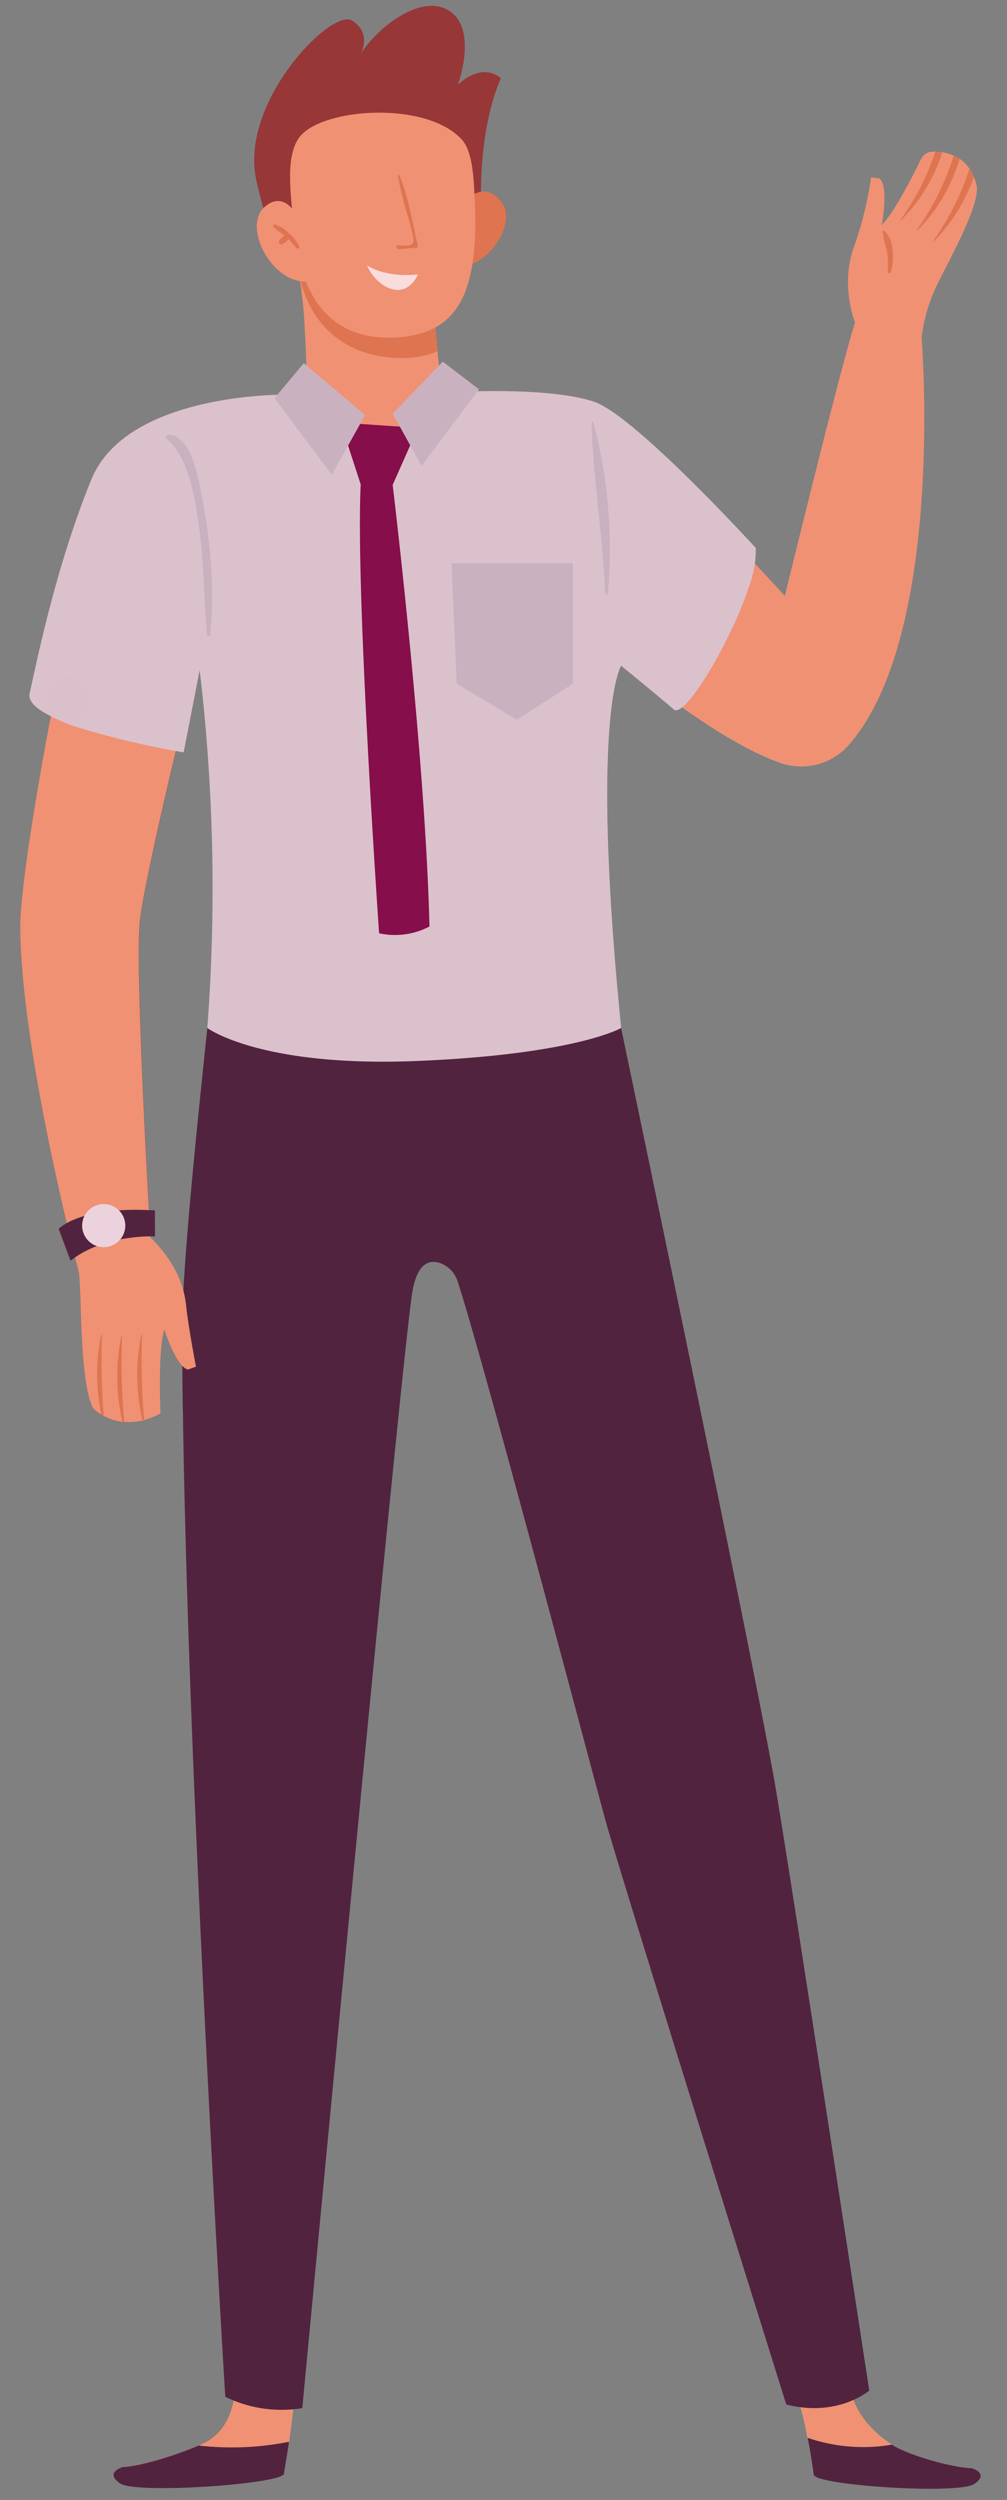 <svg xmlns="http://www.w3.org/2000/svg" viewBox="0 0 170 422"><rect x="0" y="0" width="170" height="422" fill="#808080" stroke="none"/><defs><style>.cls-1{isolation:isolate;}.cls-2{fill:#f5a784;}.cls-3{fill:#3b2645;}.cls-4{fill:#e0855c;}.cls-5{fill:#8c3d3d;}.cls-6{fill:#fff;}.cls-7{fill:#dcdfeb;}.cls-8{fill:#780d54;}.cls-9{fill:#c8ccde;}.cls-10{fill:#dadeea;}.cls-11{fill:#f0f3ff;}.cls-12{fill:#db1616;opacity:0.15;mix-blend-mode:overlay;}</style></defs><g class="cls-1"><g id="graph"><path class="cls-2" d="M134.32,403.74a50.34,50.34,0,0,1,2,7.77c.08.42.16.87.25,1.33.26,1.44.52,3.07.76,4.89s24.47,3.4,27.12,1.58-.43-2.67-.43-2.67c-3.44-.1-10.88-2.28-13.38-3.92l-.08-.06c-7-4.55-7.1-10.25-7.1-10.25C138.63,395.66,134.32,403.74,134.32,403.74Z"/><path class="cls-2" d="M20.27,419.21c2.69,1.86,27.44.1,27.68-1.64s.59-3.5.79-5c0-.14,0-.26.06-.39,1-7.19,1.15-10.08,1.15-10.08s-5.29-7.12-10.27-.23c0,0,.61,7.69-5.31,10.56l-.83.38c-3.18,1.4-9.65,3.54-12.86,3.64C20.68,416.48,17.58,417.35,20.27,419.21Z"/><path class="cls-3" d="M136.34,411.51c.08.42.16.87.25,1.33.26,1.44.52,3.07.76,4.89s24.47,3.4,27.12,1.58-.43-2.67-.43-2.67c-3.44-.1-10.88-2.28-13.38-3.92l-.08-.06A28.85,28.85,0,0,1,136.34,411.51Z"/><path class="cls-3" d="M20.27,419.21c2.69,1.86,27.44.1,27.68-1.64s.59-3.5.79-5c0-.14,0-.26.06-.39a49.09,49.09,0,0,1-15.26.63c-3.18,1.4-9.65,3.54-12.86,3.64C20.68,416.48,17.58,417.35,20.27,419.21Z"/><path class="cls-2" d="M144.34,54.42S151,60.24,155.58,57a28.33,28.33,0,0,1,2.52-8.73c2.1-4.31,7-13,6.82-16.55a7.05,7.05,0,0,0-.52-1.86,6,6,0,0,0-.75-1.39A6.35,6.35,0,0,0,162,26.81a6.41,6.41,0,0,0-1-.54,7,7,0,0,0-1.94-.57,10.87,10.87,0,0,0-1.2-.09h-.44a2.2,2.2,0,0,0-1.94,1.26c-1.29,2.65-4.57,9.11-6.61,11.09,0,0,1.2-6.53-.4-7.83l-1.41-.2a60.26,60.26,0,0,1-2.82,11.55C141.76,48,144.34,54.42,144.34,54.42Z"/><path class="cls-4" d="M152,37.14c0,.07.05.14.09.08a28.71,28.71,0,0,0,7-11.52,10.87,10.87,0,0,0-1.2-.09A42.5,42.5,0,0,1,152,37.14Z"/><path class="cls-4" d="M154.79,38.8c0,.06.06.12.11.08A28.78,28.78,0,0,0,162,26.81a6.41,6.41,0,0,0-1-.54A44.3,44.3,0,0,1,154.79,38.8Z"/><path class="cls-4" d="M157.58,40.61s0,.12.1.08a29.1,29.1,0,0,0,6.72-10.81,6,6,0,0,0-.75-1.39A44.16,44.16,0,0,1,157.58,40.61Z"/><path class="cls-4" d="M149.15,38.91c1.83,1.24,1.88,5.09,1.23,7-.09.25-.52.28-.52,0a20,20,0,0,0-.12-3.63A16.39,16.39,0,0,1,149,39C149,38.94,149.09,38.87,149.15,38.91Z"/><path class="cls-3" d="M30.77,223.72c0,4.75,0,9.88.12,15.26.93,63.77,7.14,165.6,7.14,165.6a21.53,21.53,0,0,0,13,1.92s17-180,18.62-188.65c.87-4.77,2.93-5.21,4.61-4.65a4.81,4.81,0,0,1,3,3.12c4,12,22.68,82.65,24.91,90.79,2.34,8.62,30.57,98.77,30.57,98.77,8.73,2.24,14-2.35,14-2.35S134.14,320.94,131,302.16s-26.15-128.63-26.15-128.63H35C34.39,179.7,30.77,212.33,30.77,223.72Z"/><path class="cls-5" d="M81.31,36.52S80.24,23.2,84.55,13.2c-3.49-2.83-7.23,1.11-7.23,1.11s3.37-9.37-1.44-12.46-12.21,2.84-15,7.28c0,0,2-3.57-1.48-5.67S40.23,17.4,43.31,30.6s4.2,9.5,4.2,9.5S80.33,38.22,81.31,36.52Z"/><path class="cls-4" d="M78.55,33.94s3-3.63,6,0-2.12,10.58-6,10.88C78.55,44.82,78.1,35.5,78.55,33.94Z"/><path class="cls-2" d="M22.2,76c1.95,4.66,9.21,22.56,11.55,37.09,1.25,7.73,6,34.32,6,34.32,27.39,7.53,57.51,0,57.51,0s16.53-69.39,3.81-77.57c-6.28-4-26.6-4-26.6-4l-.37-4L73.2,52a28.15,28.15,0,0,1-22.69-5.54,77.7,77.7,0,0,1,.94,9.1c.33,5.55.37,10.89.37,10.89a60.86,60.86,0,0,0-29,7.74A1.47,1.47,0,0,0,22.2,76Z"/><path class="cls-4" d="M50.51,46.48C54,62.46,70.1,61.36,73.88,59.25L73.2,52A28.15,28.15,0,0,1,50.51,46.48Z"/><path class="cls-2" d="M77.86,23.44c2,2.09,2.17,6.78,2.34,12C80.71,51.11,76,56,68,56.87S51.58,54.65,49.86,40.1c-.87-7.28-1.79-14,.86-17.15C54.67,18.26,71.69,17,77.86,23.44Z"/><path class="cls-2" d="M51,38s-2.45-6.51-6.33-3.06,1.48,13.27,7.41,12.54C52.05,47.48,52.86,40.22,51,38Z"/><path class="cls-2" d="M102.21,70.71c3.14,2.49,12.28,10.31,30.29,29.88,0,0,9-36.94,11.84-46.17L155.58,57s4.08,50.07-12.28,68.74a10.66,10.66,0,0,1-11.66,3c-5.95-2.15-16.19-7.81-32.45-22.31,0,0-10-19.63.75-35.33A1.55,1.55,0,0,1,102.21,70.71Z"/><path class="cls-2" d="M12.92,210.79s.53,3.81.67,8.62.37,15.34,2.18,18.37a7.45,7.45,0,0,0,1.34,1,3.81,3.81,0,0,0,.4.23,8.82,8.82,0,0,0,3.16,1l.31,0a9.61,9.61,0,0,0,3.09-.23l.28-.08a12,12,0,0,0,2.73-1.1s-.48-10.73.66-14.16c0,0,2,6.32,4,6.74l1.34-.48s-1.34-7.06-1.65-10.25c-.75-7.78-7.35-12.69-7.35-12.69S15.52,205.8,12.92,210.79Z"/><path class="cls-2" d="M27.42,72.29a10.71,10.71,0,0,0-7.5,4.83c-5.3,8-16.47,67.19-16.5,79.09,0,21.07,9.91,58.59,9.91,58.59s8.78,1.89,12.09-5.34c0,0-2.73-45.87-1.82-54S32.35,115.12,36,101.57C39.1,89.72,38.34,71,27.42,72.29Z"/><path class="cls-4" d="M46.45,37.9a5.46,5.46,0,0,1,2.36,1.53,6.68,6.68,0,0,1,1.72,2.2c.11.27-.26.43-.44.26-.5-.46-.9-1-1.37-1.53a3,3,0,0,1-1.14.9c-.35.13-.62-.31-.46-.61a2.77,2.77,0,0,1,.94-.89,14.93,14.93,0,0,1-1.87-1.4A.27.27,0,0,1,46.45,37.9Z"/><path class="cls-4" d="M67.15,41.44c.68-.11,2.26.3,2.58-.44s-.83-4.27-1-4.89a61.26,61.26,0,0,1-1.58-6.49.13.13,0,0,1,.24-.07c1.59,3.6,2.18,8,3.15,11.86a.35.35,0,0,1-.33.43c-1,0-2,.2-3,.2C66.89,42,66.79,41.49,67.15,41.44Z"/><path class="cls-6" d="M70.56,46.31s-4.9.73-8.6-1.49c0,0,1.28,3.21,4.3,4S70.56,46.31,70.56,46.31Z"/><path class="cls-4" d="M24.07,239.89l.28-.08a107.76,107.76,0,0,1-.36-14.4c0-.09-.15-.12-.17,0A34.58,34.58,0,0,0,24.07,239.89Z"/><path class="cls-4" d="M20.67,240.08l.31,0a109.58,109.58,0,0,1-.37-14.4c0-.09-.15-.12-.17,0A34.51,34.51,0,0,0,20.67,240.08Z"/><path class="cls-4" d="M17.11,238.81a3.81,3.81,0,0,0,.4.23,116.64,116.64,0,0,1-.29-13.63.08.08,0,0,0-.16,0A33.15,33.15,0,0,0,17.11,238.81Z"/><path class="cls-7" d="M5,117.05c-.22,1,.55,2,1.94,2.91a28.92,28.92,0,0,0,6.82,3A139.4,139.4,0,0,0,31,127l2.71-13.88A312.7,312.7,0,0,1,35,173.53s8.9,6.68,35.57,5.56,34.29-5.56,34.29-5.56c-5.3-53.07,0-61.15,0-61.15s6.47,5.27,8.88,7.38c1.4,1.21,6.09-5.77,9.64-13.25a61.61,61.61,0,0,0,3.06-7.46,17.92,17.92,0,0,0,1.15-6.53s-20.32-22.28-27.25-24.68-21-1.74-21-1.74-6.21,10.59-17.1,9.62c-13.23-1.21-13.87-9.1-13.87-9.1s-26.91-.44-32.94,14.3S6.23,111.63,5,117.05Z"/><polygon class="cls-8" points="70.56 72.22 66.29 81.85 60.92 81.85 57.5 71.34 70.56 72.22"/><polygon class="cls-9" points="74.75 61.05 66.29 69.84 71.18 78.64 80.87 65.73 74.75 61.05"/><polygon class="cls-9" points="51.28 61.31 61.63 70.06 56.02 80.14 46.34 67.22 51.28 61.31"/><path class="cls-8" d="M66.29,81.85s5.54,45.89,6.21,74.55A12.54,12.54,0,0,1,64,157.54s-4-57.45-3.11-75.69A5.54,5.54,0,0,1,66.29,81.85Z"/><polygon class="cls-9" points="96.71 95.08 96.71 115.4 87.25 121.5 77.1 115.4 76.22 95.08 96.71 95.08"/><path class="cls-9" d="M100.2,71.32a84.36,84.36,0,0,1,2.43,28.82.24.24,0,0,1-.47,0c-.39-9.61-2-19.19-2.3-28.77A.17.17,0,0,1,100.2,71.32Z"/><path class="cls-9" d="M28.47,73.37c4.2.27,5.2,8.58,5.8,11.57a80.83,80.83,0,0,1,1.24,22.17.29.29,0,0,1-.57,0c-.49-5.3-.45-10.63-1.06-15.91s-1.6-13.62-5.71-17.1A.43.43,0,0,1,28.47,73.37Z"/><path class="cls-10" d="M7,120a28.92,28.92,0,0,0,6.82,3,3.53,3.53,0,0,0,.78-1.6l.61-3a3.6,3.6,0,0,0-.57-2.79l-.14-.2a3.61,3.61,0,0,0-6.28,1l-1,2.79A2.87,2.87,0,0,0,7,120Z"/><path class="cls-3" d="M26.16,208.71s-8.49-.45-14.25,4.1l-2-5.36s3.34-3.89,16.23-3.13Z"/><path class="cls-11" d="M21.15,206.89a3.64,3.64,0,1,0-3.64,3.64A3.64,3.64,0,0,0,21.15,206.89Z"/><path class="cls-12" d="M164,416.64c-3.44-.1-10.88-2.28-13.38-3.92l-.08-.06a15.74,15.74,0,0,1-6.48-7.6,11.68,11.68,0,0,0,2.56-1.53S134.14,320.94,131,302.16s-26.15-128.63-26.15-128.63c-5.3-53.07,0-61.15,0-61.15s6.47,5.27,8.88,7.38c.33.28.84.1,1.47-.41,7.42,5.33,12.78,8,16.48,9.36a10.66,10.66,0,0,0,11.66-3C159.66,107.09,155.58,57,155.58,57a28,28,0,0,1,2.52-8.73c2.1-4.31,7-13,6.82-16.55a7.05,7.05,0,0,0-.52-1.86,6,6,0,0,0-.75-1.39A6.35,6.35,0,0,0,162,26.81a6.41,6.41,0,0,0-1-.54,7,7,0,0,0-1.94-.57,10.87,10.87,0,0,0-1.2-.09h-.44a2.2,2.2,0,0,0-1.94,1.26c-1.29,2.65-4.57,9.11-6.61,11.09,0,0,1.2-6.53-.4-7.83l-1.41-.2a60.26,60.26,0,0,1-2.82,11.55c-2.48,6.47.1,12.94.1,12.94-2.81,9.23-11.84,46.17-11.84,46.17-1.79-2-3.49-3.77-5.11-5.49a10.38,10.38,0,0,0,.15-2.58s-20.32-22.28-27.25-24.68c-5.63-2-16-1.89-19.67-1.79l.25-.32-6.12-4.68-.64.67-.6-6.44c3.17-1.75,5.34-5,6.25-10.76,3.67-1.38,7.56-7.32,4.84-10.58a3.58,3.58,0,0,0-3.4-1.57c0-4.73.54-12.65,3.35-19.17-3.49-2.83-7.23,1.11-7.23,1.11s3.37-9.37-1.44-12.46-12.21,2.84-15,7.28c0,0,2-3.57-1.48-5.67S40.23,17.4,43.31,30.6c.43,1.81.81,3.29,1.16,4.52-3.24,3.3,1,11.6,6.21,12.34.36,2.28.6,5.22.77,8.12.13,2.17.21,4.31.27,6.11l-.44-.37-4.46,5.32c-5.73.16-26.26,1.63-31.43,14.28C9.37,95.68,6.23,111.63,5,117.05c-.22,1,.55,2,1.94,2.91a15.65,15.65,0,0,0,1.61.92c-2.93,15.36-5.15,30-5.17,35.33,0,14.89,4.94,38,7.85,50.27a5.52,5.52,0,0,0-1.34,1l2,5.36c.25-.2.51-.38.77-.56.41,1.63.65,2.55.65,2.55h0c.1,1.32.2,2.9.25,4.6.14,4.8.37,15.34,2.18,18.37a7.45,7.45,0,0,0,1.34,1,3.81,3.81,0,0,0,.4.23,8.82,8.82,0,0,0,3.16,1l.31,0a9.61,9.61,0,0,0,3.09-.23l.28-.08a12,12,0,0,0,2.73-1.1s-.48-10.73.66-14.16c0,0,1.4,4.49,3.06,6.15q0,4,.09,8.28c.93,63.77,7.14,165.6,7.14,165.6.47.23.95.44,1.41.62a9.63,9.63,0,0,1-5.07,7.26l-.83.38c-3.18,1.4-9.65,3.54-12.86,3.64,0,0-3.1.87-.41,2.73s27.44.1,27.68-1.64.59-3.5.79-5c0-.14,0-.26.06-.39q.45-3.34.7-5.5A14,14,0,0,0,51,406.5s17-180,18.62-188.65c.87-4.77,2.93-5.21,4.61-4.65a4.81,4.81,0,0,1,3,3.12c4,12,22.68,82.65,24.91,90.79,2.34,8.62,30.57,98.77,30.57,98.77a20,20,0,0,0,2.49.46c.35,1.25.77,3,1.2,5.17.08.42.16.87.25,1.33.26,1.44.52,3.07.76,4.89s24.47,3.4,27.12,1.58S164,416.64,164,416.64ZM31,218a20.2,20.2,0,0,0-5.57-9c0-.1,0-.2,0-.32h.79v-4.39c-.36,0-.69,0-1,0-.68-12.23-2.24-42.37-1.52-48.81.5-4.54,3.17-16.58,6.06-28.69L31,127l2.71-13.88A312.7,312.7,0,0,1,35,173.53C34.48,178.86,31.7,204,31,218Z"/></g></g></svg>